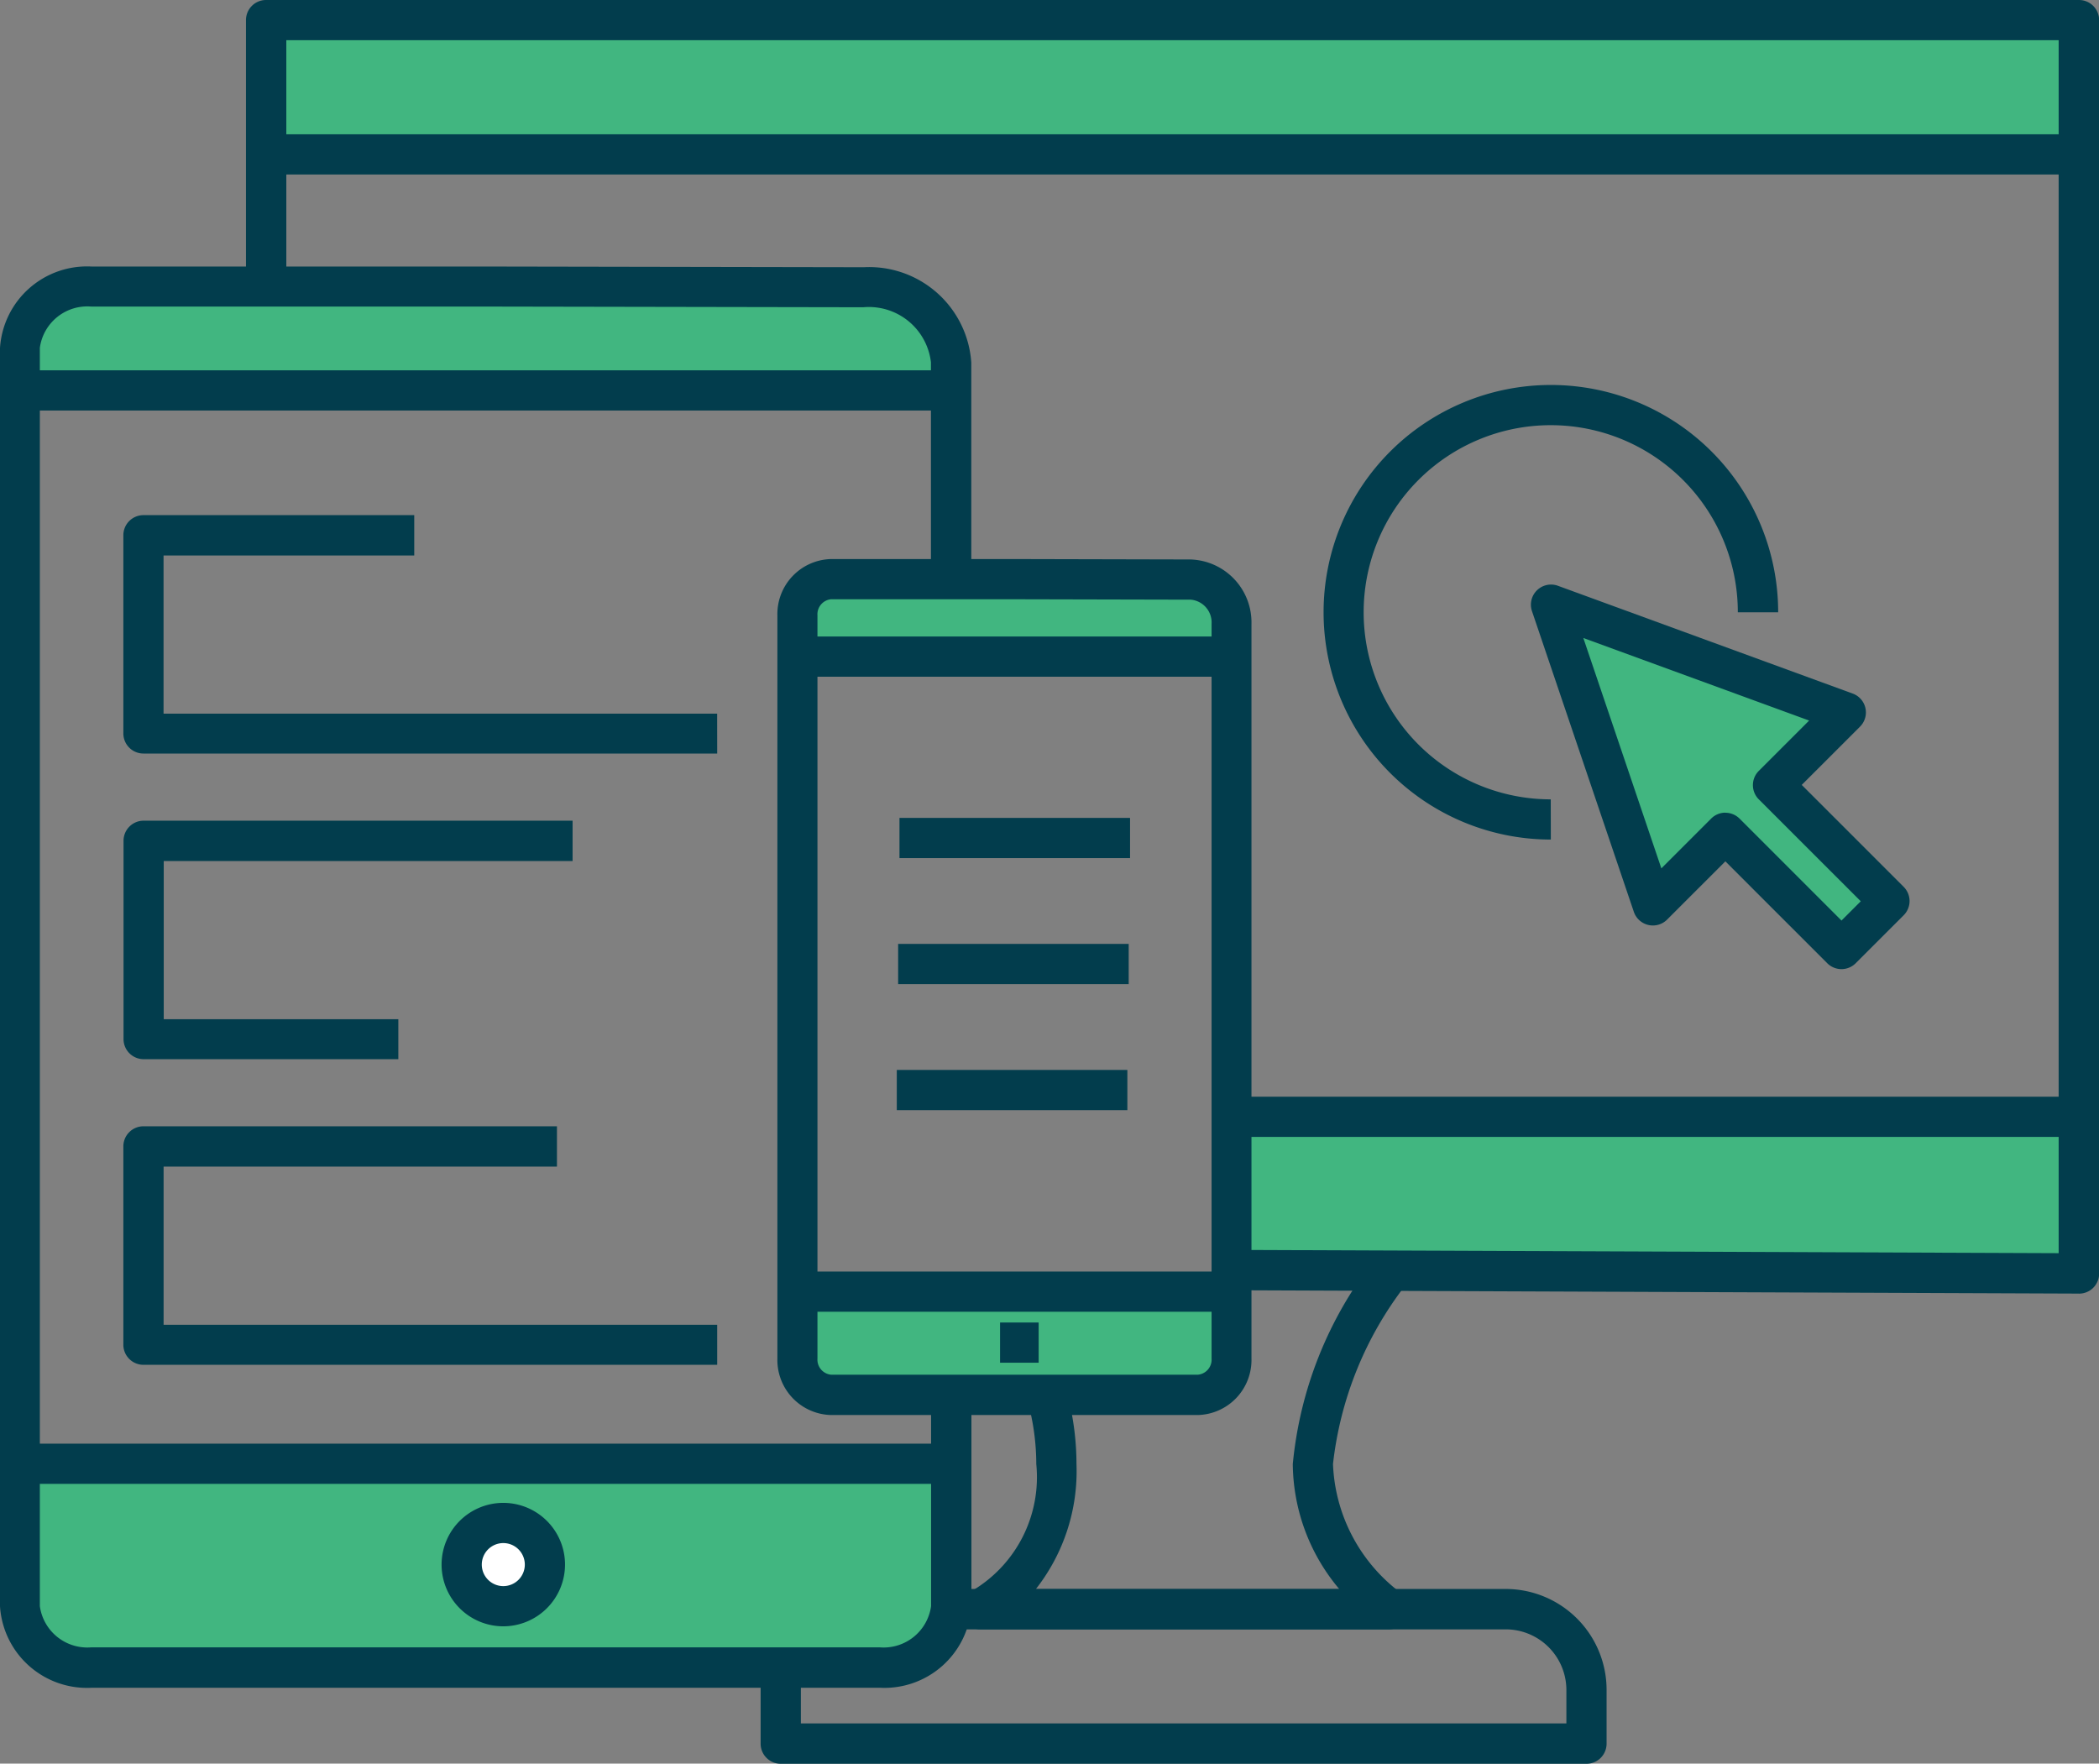 <svg xmlns="http://www.w3.org/2000/svg" id="prefix__Icon" width="46.83" height="39.347" viewBox="0 0 46.83 39.347">
    <rect x="0" y="0" width="46.83" height="39.347" fill="#808080" stroke="none"/>
    <defs>
        <style>
            .prefix__cls-1{fill:#41b680}.prefix__cls-2{fill:#023d4d}
        </style>
    </defs>
    <g id="prefix__Group_11715" data-name="Group 11715">
        <g id="prefix__Group_11679" data-name="Group 11679" transform="translate(.434 32.693)">
            <path id="prefix__Path_4853" d="M1055.244 596.614v2.958a1.5 1.5 0 0 0 1.6 1.368h17.782a1.5 1.5 0 0 0 1.6-1.368v-2.958zm10.8 3.143a.929.929 0 1 1 .929-.928.928.928 0 0 1-.933.928z" class="prefix__cls-1" data-name="Path 4853" transform="translate(-1055.244 -596.614)"/>
        </g>
        <g id="prefix__Group_11680" data-name="Group 11680" transform="translate(34.6 13.492)">
            <path id="prefix__Path_4854" d="M1252.225 492.019l-6.577-2.405 2.273 6.71 1.62-1.62 2.591 2.591 1.065-1.065-2.591-2.591z" class="prefix__cls-1" data-name="Path 4854" transform="translate(-1245.648 -489.614)"/>
        </g>
        <g id="prefix__Group_11714" data-name="Group 11714">
            <g id="prefix__Group_11689" data-name="Group 11689" transform="translate(5.486)">
                <g id="prefix__Group_11681" data-name="Group 11681" transform="translate(.331 .652)">
                    <path id="prefix__Path_4855" d="M1085.244 418.057v2.949h40.684v21.321l-19.071-.006v3.553l19.071.006v-27.823z" class="prefix__cls-1" data-name="Path 4855" transform="translate(-1085.244 -418.057)"/>
                </g>
                <g id="prefix__Group_11682" data-name="Group 11682">
                    <path id="prefix__Path_4856" d="M1124.294 443.284l-18.907-.075v-.9l18.455.073V415.32H1084.3v5.257h-.9v-5.705a.448.448 0 0 1 .448-.449h40.448a.449.449 0 0 1 .449.449v27.964a.448.448 0 0 1-.449.449z" class="prefix__cls-2" data-name="Path 4856" transform="translate(-1083.398 -414.423)"/>
                </g>
                <g id="prefix__Group_11683" data-name="Group 11683" transform="translate(.449 2.996)">
                    <path id="prefix__Rectangle_828" d="M0 0H40.447V0.897H0z" class="prefix__cls-2" data-name="Rectangle 828"/>
                </g>
                <g id="prefix__Group_11684" data-name="Group 11684" transform="translate(21.944 24.468)">
                    <path id="prefix__Rectangle_829" d="M0 0H18.952V0.897H0z" class="prefix__cls-2" data-name="Rectangle 829"/>
                </g>
                <g id="prefix__Group_11685" data-name="Group 11685" transform="translate(11.485 35.454)">
                    <path id="prefix__Path_4857" d="M1165.828 615.9h-17.977a.449.449 0 0 1-.449-.449v-1.195a2.274 2.274 0 0 1 .032-.379l.885.151a1.355 1.355 0 0 0-.019.228V615h17.079v-.746a1.354 1.354 0 0 0-1.353-1.353h-12.18V612h12.18a2.252 2.252 0 0 1 2.25 2.25v1.195a.449.449 0 0 1-.448.455z" class="prefix__cls-2" data-name="Path 4857" transform="translate(-1147.403 -612.003)"/>
                </g>
                <g id="prefix__Group_11686" data-name="Group 11686" transform="translate(15.933 28.137)">
                    <path id="prefix__Path_4858" d="M1181.765 579.439h-9.123a.449.449 0 0 1-.179-.86 2.943 2.943 0 0 0 1.431-2.828 5.29 5.29 0 0 0-.154-1.256l.871-.213a6.18 6.18 0 0 1 .18 1.469 4.257 4.257 0 0 1-.907 2.791h6.771a4.377 4.377 0 0 1-1.038-2.791 8.738 8.738 0 0 1 1.795-4.527l.708.551a7.969 7.969 0 0 0-1.606 3.976 3.769 3.769 0 0 0 1.506 2.87.449.449 0 0 1-.255.818z" class="prefix__cls-2" data-name="Path 4858" transform="translate(-1172.193 -571.225)"/>
                </g>
                <g id="prefix__Group_11687" data-name="Group 11687" transform="translate(28.666 13.044)">
                    <path id="prefix__Path_4859" d="M1250.081 495.691a.449.449 0 0 1-.317-.131l-2.274-2.274-1.3 1.3a.449.449 0 0 1-.742-.173l-2.273-6.71a.449.449 0 0 1 .579-.565l6.577 2.405a.448.448 0 0 1 .163.738l-1.3 1.3 2.274 2.274a.448.448 0 0 1 0 .634l-1.065 1.065a.45.45 0 0 1-.322.137zm-2.591-3.489a.448.448 0 0 1 .317.131l2.274 2.274.43-.43-2.275-2.274a.449.449 0 0 1 0-.635l1.123-1.123-5.038-1.842 1.741 5.14 1.11-1.11a.448.448 0 0 1 .317-.133z" class="prefix__cls-2" data-name="Path 4859" transform="translate(-1243.148 -487.113)"/>
                </g>
                <g id="prefix__Group_11688" data-name="Group 11688" transform="translate(24.043 8.589)">
                    <path id="prefix__Path_4860" d="M1222.458 472.431a5.071 5.071 0 1 1 5.072-5.071h-.9a4.174 4.174 0 1 0-4.174 4.174z" class="prefix__cls-2" data-name="Path 4860" transform="translate(-1217.387 -462.289)"/>
                </g>
            </g>
            <g id="prefix__Group_11696" data-name="Group 11696" transform="translate(0 5.947)">
                <g id="prefix__Group_11693" data-name="Group 11693">
                    <g id="prefix__Group_11690" data-name="Group 11690" transform="translate(.445 .625)">
                        <path id="prefix__Path_4861" d="M1074.392 451.048h-17.486a1.5 1.5 0 0 0-1.6 1.368v.77h20.685v-.77a1.5 1.5 0 0 0-1.599-1.368z" class="prefix__cls-1" data-name="Path 4861" transform="translate(-1055.306 -451.048)"/>
                    </g>
                    <g id="prefix__Group_11692" data-name="Group 11692">
                        <g id="prefix__Group_11691" data-name="Group 11691">
                            <path id="prefix__Path_4862" d="M1072.457 479.271h-17.582a1.945 1.945 0 0 1-2.048-1.817v-28.075a1.945 1.945 0 0 1 2.048-1.816h9.022l8.2.015a2.284 2.284 0 0 1 2.4 2.126v4.571h-.9V449.7a1.394 1.394 0 0 0-1.509-1.229l-8.2-.015h-9.021a1.069 1.069 0 0 0-1.151.919v28.075a1.069 1.069 0 0 0 1.151.919h17.582a1.069 1.069 0 0 0 1.151-.919v-4.474h.9v4.474a1.945 1.945 0 0 1-2.043 1.821z" class="prefix__cls-2" data-name="Path 4862" transform="translate(-1052.827 -447.563)"/>
                        </g>
                    </g>
                </g>
                <g id="prefix__Group_11694" data-name="Group 11694" transform="translate(.445 2.315)">
                    <path id="prefix__Rectangle_830" d="M0 0H20.969V0.897H0z" class="prefix__cls-2" data-name="Rectangle 830"/>
                </g>
                <g id="prefix__Group_11695" data-name="Group 11695" transform="translate(.434 26.262)">
                    <path id="prefix__Rectangle_831" d="M0 0H20.696V0.897H0z" class="prefix__cls-2" data-name="Rectangle 831"/>
                </g>
            </g>
            <g id="prefix__Group_11706" data-name="Group 11706" transform="translate(17.344 12.475)">
                <g id="prefix__Group_11703" data-name="Group 11703">
                    <g id="prefix__Group_11699" data-name="Group 11699" transform="translate(.442 .553)">
                        <g id="prefix__Group_11697" data-name="Group 11697" transform="translate(0 16.149)">
                            <path id="prefix__Path_4863" d="M1151.944 577.021v1.026a.781.781 0 0 0 .745.808h8.286a.781.781 0 0 0 .745-.808v-1.026z" class="prefix__cls-1" data-name="Path 4863" transform="translate(-1151.944 -577.021)"/>
                        </g>
                        <g id="prefix__Group_11698" data-name="Group 11698" transform="translate(.005)">
                            <path id="prefix__Path_4864" d="M1160.866 487.027h-8.148a.781.781 0 0 0-.745.808v.455h9.639v-.455a.781.781 0 0 0-.746-.808z" class="prefix__cls-1" data-name="Path 4864" transform="translate(-1151.973 -487.027)"/>
                        </g>
                    </g>
                    <g id="prefix__Group_11702" data-name="Group 11702">
                        <g id="prefix__Group_11700" data-name="Group 11700">
                            <path id="prefix__Path_4865" d="M1158.869 503.04h-8.193a1.228 1.228 0 0 1-1.194-1.256V485.2a1.228 1.228 0 0 1 1.194-1.257h4.2l3.823.009a1.405 1.405 0 0 1 1.36 1.44v16.39a1.228 1.228 0 0 1-1.19 1.258zm-8.193-18.2a.337.337 0 0 0-.3.359v16.582a.337.337 0 0 0 .3.359h8.193a.337.337 0 0 0 .3-.359v-16.39a.51.51 0 0 0-.465-.542l-3.822-.009z" class="prefix__cls-2" data-name="Path 4865" transform="translate(-1149.482 -483.945)"/>
                        </g>
                        <g id="prefix__Group_11701" data-name="Group 11701" transform="translate(4.968 17.031)">
                            <path id="prefix__Rectangle_832" d="M0 0H0.861V0.897H0z" class="prefix__cls-2" data-name="Rectangle 832"/>
                        </g>
                    </g>
                </g>
                <g id="prefix__Group_11704" data-name="Group 11704" transform="translate(.447 1.726)">
                    <path id="prefix__Rectangle_833" d="M0 0H9.771V0.897H0z" class="prefix__cls-2" data-name="Rectangle 833"/>
                </g>
                <g id="prefix__Group_11705" data-name="Group 11705" transform="translate(.442 15.894)">
                    <path id="prefix__Rectangle_834" d="M0 0H9.644V0.897H0z" class="prefix__cls-2" data-name="Rectangle 834"/>
                </g>
            </g>
            <g id="prefix__Group_11707" data-name="Group 11707" transform="translate(9.852 33.53)">
                <path id="prefix__Path_4866" d="M1110.232 604.71a.928.928 0 1 0 .928-.929.928.928 0 0 0-.928.929z" data-name="Path 4866" transform="translate(-1109.783 -603.332)" style="fill:#fff"/>
                <path id="prefix__Path_4867" d="M1109.109 604.035a1.377 1.377 0 1 1 1.377-1.377 1.379 1.379 0 0 1-1.377 1.377zm0-1.857a.48.48 0 1 0 .48.48.48.48 0 0 0-.48-.48z" class="prefix__cls-2" data-name="Path 4867" transform="translate(-1107.732 -601.281)"/>
            </g>
            <g id="prefix__Group_11708" data-name="Group 11708" transform="translate(2.752 11.489)">
                <path id="prefix__Path_4868" d="M1081.414 483.77h-12.8a.449.449 0 0 1-.449-.449V478.9a.449.449 0 0 1 .449-.449h6.041v.9h-5.593v3.529h12.351z" class="prefix__cls-2" data-name="Path 4868" transform="translate(-1068.165 -478.447)"/>
            </g>
            <g id="prefix__Group_11709" data-name="Group 11709" transform="translate(2.752 18.308)">
                <path id="prefix__Path_4869" d="M1074.3 521.772h-5.682a.449.449 0 0 1-.449-.449V516.9a.449.449 0 0 1 .449-.449h9.57v.9h-9.122v3.529h5.234z" class="prefix__cls-2" data-name="Path 4869" transform="translate(-1068.165 -516.449)"/>
            </g>
            <g id="prefix__Group_11710" data-name="Group 11710" transform="translate(2.752 25.127)">
                <path id="prefix__Path_4870" d="M1081.414 559.773h-12.8a.449.449 0 0 1-.449-.449V554.9a.449.449 0 0 1 .449-.449h9.225v.9h-8.776v3.529h12.351z" class="prefix__cls-2" data-name="Path 4870" transform="translate(-1068.165 -554.45)"/>
            </g>
            <g id="prefix__Group_11711" data-name="Group 11711" transform="translate(20.068 18.248)">
                <path id="prefix__Rectangle_835" d="M0 0H5.144V0.897H0z" class="prefix__cls-2" data-name="Rectangle 835"/>
            </g>
            <g id="prefix__Group_11712" data-name="Group 11712" transform="translate(20.038 21.059)">
                <path id="prefix__Rectangle_836" d="M0 0H5.144V0.897H0z" class="prefix__cls-2" data-name="Rectangle 836"/>
            </g>
            <g id="prefix__Group_11713" data-name="Group 11713" transform="translate(20.008 23.871)">
                <path id="prefix__Rectangle_837" d="M0 0H5.144V0.897H0z" class="prefix__cls-2" data-name="Rectangle 837"/>
            </g>
        </g>
    </g>
</svg>
